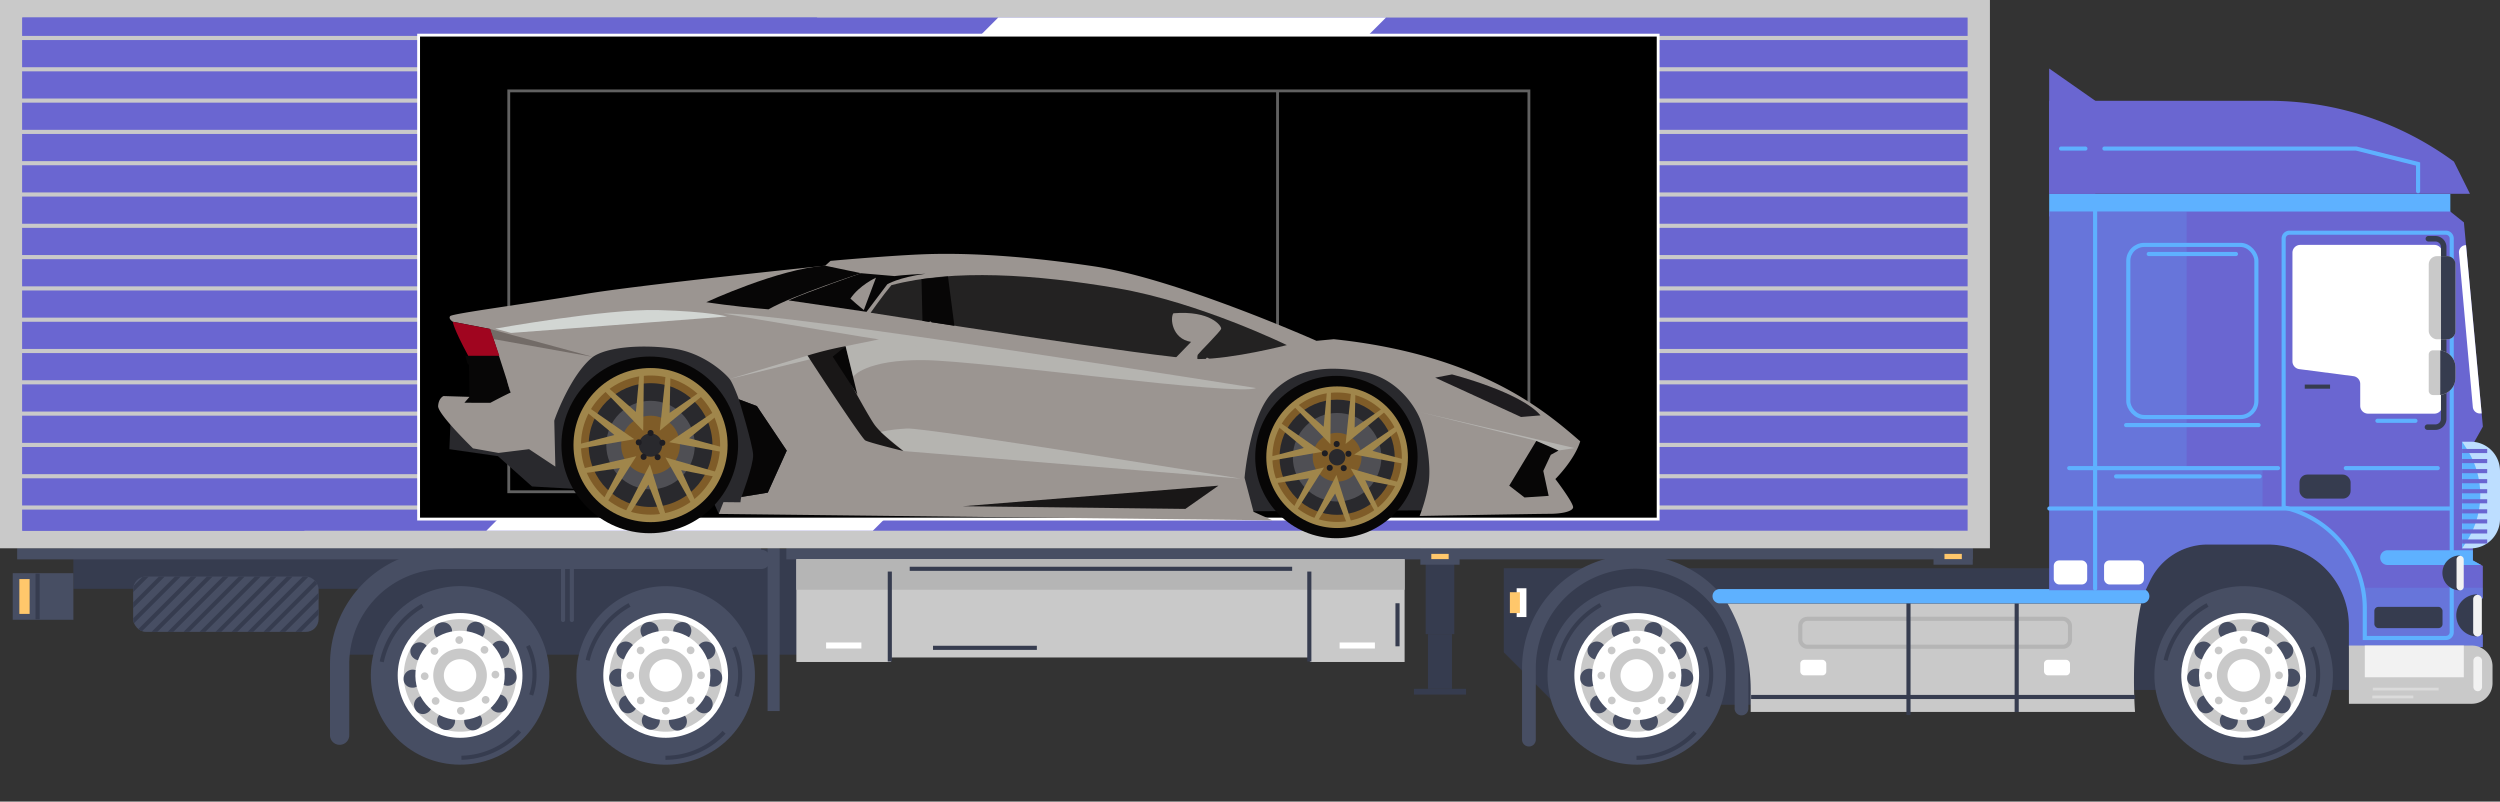 <svg id="Group_9265" data-name="Group 9265" xmlns="http://www.w3.org/2000/svg" xmlns:xlink="http://www.w3.org/1999/xlink" width="881.127" height="282.534" viewBox="0 0 881.127 282.534">
  <rect x="0" y="0" width="881.127" height="282.534" fill="#333333" stroke="none"/>
  <defs>
    <clipPath id="clip-path">
      <rect id="Rectangle_3815" data-name="Rectangle 3815" width="65.361" height="19.515" rx="4.492" transform="translate(0)" fill="none"/>
    </clipPath>
  </defs>
  <g id="Group_9264" data-name="Group 9264" transform="translate(0 0)">
    <g id="Group_9197" data-name="Group 9197">
      <g id="Group_9179" data-name="Group 9179" transform="translate(530.011 24.146)">
        <g id="Group_9162" data-name="Group 9162" transform="translate(0 152.002)">
          <rect id="Rectangle_3796" data-name="Rectangle 3796" width="101.634" height="67.026" transform="translate(208.159)" fill="#363c4f"/>
          <path id="Path_1228" data-name="Path 1228" d="M248.934,404.829h201.14v-48.1H230.467v29.634Z" transform="translate(-230.467 -332.599)" fill="#363c4f"/>
          <path id="Path_1229" data-name="Path 1229" d="M366.288,417.128V391.946a37.465,37.465,0,0,1,37.465-37.465h0a37.465,37.465,0,0,1,37.465,37.465v14.211" transform="translate(-357.431 -332.599)" fill="none" stroke="#474e63" stroke-linecap="round" stroke-miterlimit="10" stroke-width="4.849"/>
          <g id="Group_9161" data-name="Group 9161" transform="translate(2.149 31.184)">
            <rect id="Rectangle_3797" data-name="Rectangle 3797" width="3.435" height="10.148" transform="translate(2.391)" fill="#fff"/>
            <rect id="Rectangle_3798" data-name="Rectangle 3798" width="3.532" height="7.365" transform="translate(0 1.391)" fill="#ffc76b"/>
          </g>
        </g>
        <g id="Group_9163" data-name="Group 9163" transform="translate(73.574 183.464)">
          <path id="Path_1230" data-name="Path 1230" d="M371.206,369.166c-3.849,17.116-2.16,38.2-2.16,38.2H233.591v-7.7a61.1,61.1,0,0,0-8.156-30.5Z" transform="translate(-220.14 -364.061)" fill="#c9c9c9"/>
          <rect id="Rectangle_3799" data-name="Rectangle 3799" width="95.065" height="9.853" rx="2.463" transform="translate(30.924 10.488)" fill="none" stroke="#b5b5b5" stroke-miterlimit="10" stroke-width="1.455"/>
          <line id="Line_6" data-name="Line 6" y2="38.318" transform="translate(107.195 5.014)" fill="none" stroke="#363c4f" stroke-miterlimit="10" stroke-width="1.455"/>
          <line id="Line_7" data-name="Line 7" y2="39.595" transform="translate(69.06 4.832)" fill="none" stroke="#363c4f" stroke-miterlimit="10" stroke-width="1.455"/>
          <line id="Line_8" data-name="Line 8" x1="135.316" transform="translate(13.59 38.041)" fill="none" stroke="#363c4f" stroke-miterlimit="10" stroke-width="1.455"/>
          <rect id="Rectangle_3800" data-name="Rectangle 3800" width="9.165" height="5.464" rx="1.322" transform="translate(30.924 24.949)" fill="#fff"/>
          <rect id="Rectangle_3801" data-name="Rectangle 3801" width="9.165" height="5.464" rx="1.322" transform="translate(116.824 24.949)" fill="#fff"/>
          <path id="Path_1231" data-name="Path 1231" d="M225.059,369.106h148.92a2.522,2.522,0,0,0,2.522-2.522h0a2.523,2.523,0,0,0-2.522-2.523H225.059a2.523,2.523,0,0,0-2.522,2.523h0A2.522,2.522,0,0,0,225.059,369.106Z" transform="translate(-222.537 -364.061)" fill="#5eb1ff"/>
        </g>
        <g id="Group_9166" data-name="Group 9166" transform="translate(222.858 175.993)">
          <ellipse id="Ellipse_2" data-name="Ellipse 2" cx="31.453" cy="31.453" rx="31.453" ry="31.453" transform="translate(14.65 75.827) rotate(-103.467)" fill="#474e63"/>
          <path id="Path_1232" data-name="Path 1232" d="M216.808,369.671a29.974,29.974,0,0,0-14.767,19.522" transform="translate(-191.632 -356.59)" fill="none" stroke="#363c4f" stroke-miterlimit="10" stroke-width="1.455"/>
          <path id="Path_1233" data-name="Path 1233" d="M163.057,384.551a23.05,23.05,0,0,1,.819,17.341" transform="translate(-101.026 -356.59)" fill="none" stroke="#363c4f" stroke-miterlimit="10" stroke-width="1.455"/>
          <path id="Path_1234" data-name="Path 1234" d="M189.389,414.536a28.413,28.413,0,0,1-20.678,9" transform="translate(-130.883 -356.59)" fill="none" stroke="#363c4f" stroke-miterlimit="10" stroke-width="1.455"/>
          <ellipse id="Ellipse_3" data-name="Ellipse 3" cx="21.982" cy="21.982" rx="21.982" ry="21.982" transform="translate(25.86 66.568) rotate(-112.185)" fill="#fff"/>
          <circle id="Ellipse_4" data-name="Ellipse 4" cx="19.837" cy="19.837" r="19.837" transform="translate(18.076 18.076)" fill="#c9c9c9"/>
          <g id="Group_9164" data-name="Group 9164" transform="translate(17.999 19.048)">
            <path id="Path_1235" data-name="Path 1235" d="M192.072,379.307a3.171,3.171,0,1,0,2.247-3.526A2.969,2.969,0,0,0,192.072,379.307Z" transform="translate(-180.963 -375.638)" fill="#474e63"/>
            <path id="Path_1236" data-name="Path 1236" d="M201.9,388.044a3.171,3.171,0,1,0-.4-4.163A2.969,2.969,0,0,0,201.9,388.044Z" transform="translate(-198.265 -375.638)" fill="#474e63"/>
            <path id="Path_1237" data-name="Path 1237" d="M206.368,398.459a3.183,3.183,0,1,0-2.686-3.226A2.982,2.982,0,0,0,206.368,398.459Z" transform="translate(-203.681 -375.638)" fill="#474e63"/>
            <path id="Path_1238" data-name="Path 1238" d="M204.607,407.491a3.171,3.171,0,1,0-4.023-1.144A2.969,2.969,0,0,0,204.607,407.491Z" transform="translate(-196.584 -375.638)" fill="#474e63"/>
            <path id="Path_1239" data-name="Path 1239" d="M197.6,412.028a3.171,3.171,0,1,0-3.967,1.324A2.971,2.971,0,0,0,197.6,412.028Z" transform="translate(-180.18 -375.638)" fill="#474e63"/>
            <path id="Path_1240" data-name="Path 1240" d="M186.366,379.355a3.171,3.171,0,1,1-2.245-3.529A2.971,2.971,0,0,1,186.366,379.355Z" transform="translate(-157.478 -375.638)" fill="#474e63"/>
            <path id="Path_1241" data-name="Path 1241" d="M176.557,388.044a3.171,3.171,0,1,1,.4-4.163A2.969,2.969,0,0,1,176.557,388.044Z" transform="translate(-140.217 -375.638)" fill="#474e63"/>
            <path id="Path_1242" data-name="Path 1242" d="M172.229,398.445a3.17,3.17,0,1,1,2.676-3.214A2.97,2.97,0,0,1,172.229,398.445Z" transform="translate(-135.077 -375.638)" fill="#474e63"/>
            <path id="Path_1243" data-name="Path 1243" d="M173.851,407.491a3.171,3.171,0,1,1,4.023-1.144A2.969,2.969,0,0,1,173.851,407.491Z" transform="translate(-141.897 -375.638)" fill="#474e63"/>
            <path id="Path_1244" data-name="Path 1244" d="M181.883,412.133a3.171,3.171,0,1,1,3.87,1.585A2.971,2.971,0,0,1,181.883,412.133Z" transform="translate(-160.493 -375.638)" fill="#474e63"/>
          </g>
          <circle id="Ellipse_5" data-name="Ellipse 5" cx="15.748" cy="15.748" r="15.748" transform="translate(22.166 22.166)" fill="#fff"/>
          <path id="Path_1245" data-name="Path 1245" d="M179.855,394.5a9.449,9.449,0,1,0,9.448-9.448A9.449,9.449,0,0,0,179.855,394.5Z" transform="translate(-151.39 -356.59)" fill="#c9c9c9"/>
          <path id="Path_1246" data-name="Path 1246" d="M183.6,394.5A5.708,5.708,0,1,0,189.3,388.8,5.709,5.709,0,0,0,183.6,394.5Z" transform="translate(-151.39 -356.59)" fill="#fff"/>
          <g id="Group_9165" data-name="Group 9165" transform="translate(24.092 24.091)">
            <path id="Path_1247" data-name="Path 1247" d="M187.984,382.038a1.357,1.357,0,1,0,1.357-1.357A1.358,1.358,0,0,0,187.984,382.038Z" transform="translate(-175.557 -380.681)" fill="#c9c9c9"/>
            <path id="Path_1248" data-name="Path 1248" d="M197.185,386.675a1.357,1.357,0,1,0,0-1.919A1.357,1.357,0,0,0,197.185,386.675Z" transform="translate(-193.163 -380.681)" fill="#c9c9c9"/>
            <path id="Path_1249" data-name="Path 1249" d="M201.768,395.9a1.357,1.357,0,1,0-1.356-1.357A1.356,1.356,0,0,0,201.768,395.9Z" transform="translate(-200.412 -380.681)" fill="#c9c9c9"/>
            <path id="Path_1250" data-name="Path 1250" d="M199.051,404.3a1.357,1.357,0,1,0-1.919,0A1.357,1.357,0,0,0,199.051,404.3Z" transform="translate(-193.058 -380.681)" fill="#c9c9c9"/>
            <path id="Path_1251" data-name="Path 1251" d="M190.623,406.968a1.356,1.356,0,1,0-1.356,1.357A1.357,1.357,0,0,0,190.623,406.968Z" transform="translate(-175.408 -380.681)" fill="#c9c9c9"/>
            <circle id="Ellipse_6" data-name="Ellipse 6" cx="1.357" cy="1.357" r="1.357" transform="translate(21.305 21.253)" fill="#c9c9c9"/>
            <path id="Path_1252" data-name="Path 1252" d="M176.838,393.109a1.357,1.357,0,1,0,1.357,1.357A1.357,1.357,0,0,0,176.838,393.109Z" transform="translate(-150.552 -380.681)" fill="#c9c9c9"/>
            <path id="Path_1253" data-name="Path 1253" d="M179.557,384.7a1.357,1.357,0,1,0,1.919,0A1.357,1.357,0,0,0,179.557,384.7Z" transform="translate(-157.907 -380.681)" fill="#c9c9c9"/>
          </g>
        </g>
        <g id="Group_9169" data-name="Group 9169" transform="translate(2.374 169.425)">
          <circle id="Ellipse_7" data-name="Ellipse 7" cx="31.453" cy="31.453" r="31.453" transform="translate(44.482 88.963) rotate(-135)" fill="#474e63"/>
          <path id="Path_1254" data-name="Path 1254" d="M430.724,369.671a29.974,29.974,0,0,0-14.767,19.522" transform="translate(-398.98 -350.022)" fill="none" stroke="#363c4f" stroke-miterlimit="10" stroke-width="1.455"/>
          <path id="Path_1255" data-name="Path 1255" d="M376.973,384.551a23.05,23.05,0,0,1,.819,17.341" transform="translate(-308.374 -350.022)" fill="none" stroke="#363c4f" stroke-miterlimit="10" stroke-width="1.455"/>
          <path id="Path_1256" data-name="Path 1256" d="M403.3,414.536a28.413,28.413,0,0,1-20.678,9" transform="translate(-338.231 -350.022)" fill="none" stroke="#363c4f" stroke-miterlimit="10" stroke-width="1.455"/>
          <ellipse id="Ellipse_8" data-name="Ellipse 8" cx="21.982" cy="21.982" rx="21.982" ry="21.982" transform="translate(24.763 68.514) rotate(-95.631)" fill="#fff"/>
          <circle id="Ellipse_9" data-name="Ellipse 9" cx="19.837" cy="19.837" r="19.837" transform="translate(24.645 24.645)" fill="#c9c9c9"/>
          <g id="Group_9167" data-name="Group 9167" transform="translate(24.567 25.616)">
            <path id="Path_1257" data-name="Path 1257" d="M405.988,379.307a3.171,3.171,0,1,0,2.247-3.526A2.969,2.969,0,0,0,405.988,379.307Z" transform="translate(-394.879 -375.638)" fill="#474e63"/>
            <path id="Path_1258" data-name="Path 1258" d="M415.818,388.044a3.17,3.17,0,1,0-.4-4.163A2.969,2.969,0,0,0,415.818,388.044Z" transform="translate(-412.18 -375.638)" fill="#474e63"/>
            <path id="Path_1259" data-name="Path 1259" d="M420.284,398.459a3.183,3.183,0,1,0-2.686-3.226A2.982,2.982,0,0,0,420.284,398.459Z" transform="translate(-417.597 -375.638)" fill="#474e63"/>
            <path id="Path_1260" data-name="Path 1260" d="M418.524,407.491a3.171,3.171,0,1,0-4.023-1.144A2.969,2.969,0,0,0,418.524,407.491Z" transform="translate(-410.5 -375.638)" fill="#474e63"/>
            <path id="Path_1261" data-name="Path 1261" d="M411.513,412.028a3.171,3.171,0,1,0-3.967,1.324A2.971,2.971,0,0,0,411.513,412.028Z" transform="translate(-394.096 -375.638)" fill="#474e63"/>
            <path id="Path_1262" data-name="Path 1262" d="M400.282,379.355a3.171,3.171,0,1,1-2.245-3.529A2.971,2.971,0,0,1,400.282,379.355Z" transform="translate(-371.394 -375.638)" fill="#474e63"/>
            <path id="Path_1263" data-name="Path 1263" d="M390.473,388.044a3.171,3.171,0,1,1,.4-4.163A2.969,2.969,0,0,1,390.473,388.044Z" transform="translate(-354.133 -375.638)" fill="#474e63"/>
            <path id="Path_1264" data-name="Path 1264" d="M386.144,398.445a3.17,3.17,0,1,1,2.676-3.214A2.969,2.969,0,0,1,386.144,398.445Z" transform="translate(-348.992 -375.638)" fill="#474e63"/>
            <path id="Path_1265" data-name="Path 1265" d="M387.768,407.491a3.171,3.171,0,1,1,4.023-1.144A2.969,2.969,0,0,1,387.768,407.491Z" transform="translate(-355.813 -375.638)" fill="#474e63"/>
            <path id="Path_1266" data-name="Path 1266" d="M395.8,412.133a3.171,3.171,0,1,1,3.87,1.585A2.971,2.971,0,0,1,395.8,412.133Z" transform="translate(-374.41 -375.638)" fill="#474e63"/>
          </g>
          <circle id="Ellipse_10" data-name="Ellipse 10" cx="15.748" cy="15.748" r="15.748" transform="translate(28.734 28.734)" fill="#fff"/>
          <path id="Path_1267" data-name="Path 1267" d="M393.771,394.5a9.449,9.449,0,1,0,9.448-9.448A9.449,9.449,0,0,0,393.771,394.5Z" transform="translate(-358.738 -350.022)" fill="#c9c9c9"/>
          <path id="Path_1268" data-name="Path 1268" d="M397.511,394.5a5.709,5.709,0,1,0,5.708-5.708A5.709,5.709,0,0,0,397.511,394.5Z" transform="translate(-358.738 -350.022)" fill="#fff"/>
          <g id="Group_9168" data-name="Group 9168" transform="translate(30.66 30.66)">
            <circle id="Ellipse_11" data-name="Ellipse 11" cx="1.357" cy="1.357" r="1.357" transform="translate(12.427)" fill="#c9c9c9"/>
            <path id="Path_1269" data-name="Path 1269" d="M411.1,386.675a1.357,1.357,0,1,0,0-1.919A1.357,1.357,0,0,0,411.1,386.675Z" transform="translate(-407.079 -380.681)" fill="#c9c9c9"/>
            <path id="Path_1270" data-name="Path 1270" d="M415.684,395.9a1.357,1.357,0,1,0-1.356-1.357A1.356,1.356,0,0,0,415.684,395.9Z" transform="translate(-414.328 -380.681)" fill="#c9c9c9"/>
            <path id="Path_1271" data-name="Path 1271" d="M412.967,404.3a1.357,1.357,0,1,0-1.919,0A1.357,1.357,0,0,0,412.967,404.3Z" transform="translate(-406.974 -380.681)" fill="#c9c9c9"/>
            <path id="Path_1272" data-name="Path 1272" d="M404.539,406.968a1.357,1.357,0,1,0-1.356,1.357A1.357,1.357,0,0,0,404.539,406.968Z" transform="translate(-389.324 -380.681)" fill="#c9c9c9"/>
            <circle id="Ellipse_12" data-name="Ellipse 12" cx="1.357" cy="1.357" r="1.357" transform="translate(21.305 21.253)" fill="#c9c9c9"/>
            <path id="Path_1273" data-name="Path 1273" d="M390.754,393.109a1.357,1.357,0,1,0,1.357,1.357A1.357,1.357,0,0,0,390.754,393.109Z" transform="translate(-364.468 -380.681)" fill="#c9c9c9"/>
            <path id="Path_1274" data-name="Path 1274" d="M393.473,384.7a1.357,1.357,0,1,0,1.919,0A1.357,1.357,0,0,0,393.473,384.7Z" transform="translate(-371.823 -380.681)" fill="#c9c9c9"/>
          </g>
        </g>
        <g id="Group_9178" data-name="Group 9178" transform="translate(192.219)">
          <rect id="Rectangle_3802" data-name="Rectangle 3802" width="141.398" height="7.978" transform="translate(0 44.169)" fill="#5eb1ff"/>
          <g id="Group_9170" data-name="Group 9170">
            <path id="Path_1275" data-name="Path 1275" d="M109.543,191.976h77.413a110.023,110.023,0,0,1,65.254,21.44h0l5.646,11.349H109.543Z" transform="translate(-109.543 -180.597)" fill="#6a66d1"/>
            <path id="Path_1276" data-name="Path 1276" d="M257.856,191.976v32.789H241.591V180.6Z" transform="translate(-241.59 -180.597)" fill="#6a66d1"/>
            <line id="Line_9" data-name="Line 9" x1="8.585" transform="translate(4.186 28.218)" fill="none" stroke="#5eb1ff" stroke-linecap="round" stroke-miterlimit="10" stroke-width="1.455"/>
            <path id="Path_1277" data-name="Path 1277" d="M127.831,208.815h88.778l21.776,5.444v9.593" transform="translate(-108.36 -180.597)" fill="none" stroke="#5eb1ff" stroke-linecap="round" stroke-miterlimit="10" stroke-width="1.455"/>
          </g>
          <g id="Group_9173" data-name="Group 9173" transform="translate(0 47.436)">
            <path id="Path_1278" data-name="Path 1278" d="M104.988,364.456V231.014h141.4l4.778,3.822,6.687,71.975-3.529,6.283v40.883l3.509,1.93v11.4l-3.509,1.579v11.23h3.509v4.387h-47.2v-7.513A28.632,28.632,0,0,0,182,348.362H160.852a22.52,22.52,0,0,0-20.383,12.946l-1.478,3.148Z" transform="translate(-104.988 -228.032)" fill="#6a66d1"/>
            <path id="Path_1279" data-name="Path 1279" d="M210.655,376.995a28.633,28.633,0,0,0-28.633-28.633H160.871a22.52,22.52,0,0,0-20.383,12.946l-1.478,3.148h-34V231.014H153.46v90.228h26.752v14.332h7.437S209.83,337.8,216.2,363.6h41.655v3.712l-3.509,1.579v11.23h3.509v4.387h-47.2Z" transform="translate(-105.007 -228.032)" fill="#5eb1ff" opacity="0.2"/>
            <path id="Path_1280" data-name="Path 1280" d="M107.919,242.849h0l5.513,59.331H112.8a2.5,2.5,0,0,1-2.49-2.277l-4.882-54.329A2.5,2.5,0,0,1,107.919,242.849Z" transform="translate(39.006 -228.032)" fill="#fff"/>
            <rect id="Rectangle_3803" data-name="Rectangle 3803" width="45.145" height="60.671" rx="5.613" transform="translate(27.89 14.732)" fill="none" stroke="#5eb1ff" stroke-linecap="round" stroke-miterlimit="10" stroke-width="1.455"/>
            <path id="Path_1281" data-name="Path 1281" d="M140.8,289.03l-19.075-2.48a2.762,2.762,0,0,1-2.406-2.738V245.526a2.763,2.763,0,0,1,2.762-2.762h47.266a2.762,2.762,0,0,1,2.761,2.762V299.48a2.761,2.761,0,0,1-2.761,2.761h-23.38a2.762,2.762,0,0,1-2.762-2.761v-7.712A2.761,2.761,0,0,0,140.8,289.03Z" transform="translate(-33.573 -228.032)" fill="#fff"/>
            <path id="Path_1282" data-name="Path 1282" d="M175.214,240.515v138.74a2.05,2.05,0,0,1-2.05,2.05H144.576V370.919a36.495,36.495,0,0,0-28.6-35.63h0V240.515a2.05,2.05,0,0,1,2.05-2.05h55.138A2.05,2.05,0,0,1,175.214,240.515Z" transform="translate(-33.334 -228.032)" fill="none" stroke="#5eb1ff" stroke-linecap="round" stroke-miterlimit="10" stroke-width="1.455"/>
            <line id="Line_10" data-name="Line 10" x1="141.511" transform="translate(0.068 107.641)" fill="none" stroke="#5eb1ff" stroke-linecap="round" stroke-miterlimit="10" stroke-width="1.455"/>
            <line id="Line_11" data-name="Line 11" y2="135.866" transform="translate(16.197)" fill="none" stroke="#5eb1ff" stroke-linecap="round" stroke-miterlimit="10" stroke-width="1.455"/>
            <line id="Line_12" data-name="Line 12" x1="30.743" transform="translate(35.09 17.938)" fill="none" stroke="#5eb1ff" stroke-linecap="round" stroke-miterlimit="10" stroke-width="1.455"/>
            <rect id="Rectangle_3804" data-name="Rectangle 3804" width="18.022" height="8.481" rx="2.739" transform="translate(88.223 95.679)" fill="#363c4f"/>
            <rect id="Rectangle_3805" data-name="Rectangle 3805" width="14.057" height="8.481" rx="1.903" transform="translate(19.35 125.935)" fill="#fff"/>
            <rect id="Rectangle_3806" data-name="Rectangle 3806" width="11.779" height="8.481" rx="1.903" transform="translate(1.621 125.935)" fill="#fff"/>
            <line id="Line_13" data-name="Line 13" x1="73.595" transform="translate(7.066 93.402)" fill="none" stroke="#5eb1ff" stroke-linecap="round" stroke-miterlimit="10" stroke-width="1.455"/>
            <line id="Line_14" data-name="Line 14" x1="50.594" transform="translate(23.592 96.326)" fill="none" stroke="#5eb1ff" stroke-linecap="round" stroke-miterlimit="10" stroke-width="1.455"/>
            <line id="Line_15" data-name="Line 15" x1="32.399" transform="translate(104.555 93.402)" fill="none" stroke="#5eb1ff" stroke-linecap="round" stroke-miterlimit="10" stroke-width="1.455"/>
            <line id="Line_16" data-name="Line 16" x1="46.692" transform="translate(27.116 78.243)" fill="none" stroke="#5eb1ff" stroke-linecap="round" stroke-miterlimit="10" stroke-width="1.455"/>
            <line id="Line_17" data-name="Line 17" x1="13.403" transform="translate(115.695 76.73)" fill="none" stroke="#5eb1ff" stroke-linecap="round" stroke-miterlimit="10" stroke-width="1.455"/>
            <path id="Path_1283" data-name="Path 1283" d="M108.2,350.387h30.228v3.59l2.908,1.6H108.2a2.6,2.6,0,0,1,0-5.19Z" transform="translate(10.908 -228.032)" fill="#5eb1ff"/>
            <rect id="Rectangle_3807" data-name="Rectangle 3807" width="24.03" height="7.493" rx="1.429" transform="translate(114.612 142.308)" fill="#363c4f"/>
            <path id="Path_1284" data-name="Path 1284" d="M167.774,292.717h-8.921" transform="translate(-68.771 -228.032)" fill="none" stroke="#363c4f" stroke-miterlimit="10" stroke-width="1.455"/>
            <g id="Group_9172" data-name="Group 9172" transform="translate(145.544 84.1)">
              <path id="Rectangle_3808" data-name="Rectangle 3808" d="M0,0H3.024A10.329,10.329,0,0,1,13.353,10.329V27.265A10.329,10.329,0,0,1,3.024,37.594H0a0,0,0,0,1,0,0V0A0,0,0,0,1,0,0Z" transform="translate(0)" fill="#bddeff"/>
              <path id="Path_1285" data-name="Path 1285" d="M105.909,349.726l1.546-2.382a30.168,30.168,0,0,0,4.857-16.415h0a30.168,30.168,0,0,0-4.857-16.415l-1.546-2.382Z" transform="translate(-105.909 -312.132)" fill="#5eb1ff"/>
              <g id="Group_9171" data-name="Group 9171" transform="translate(0 3.279)">
                <line id="Line_18" data-name="Line 18" x2="8.842" transform="translate(0)" fill="none" stroke="#6a66d1" stroke-miterlimit="10" stroke-width="1.455"/>
                <line id="Line_19" data-name="Line 19" x1="8.842" transform="translate(0 3.543)" fill="none" stroke="#6a66d1" stroke-miterlimit="10" stroke-width="1.455"/>
                <line id="Line_20" data-name="Line 20" x1="8.842" transform="translate(0 7.087)" fill="none" stroke="#6a66d1" stroke-miterlimit="10" stroke-width="1.455"/>
                <line id="Line_21" data-name="Line 21" x1="8.842" transform="translate(0 10.63)" fill="none" stroke="#6a66d1" stroke-miterlimit="10" stroke-width="1.455"/>
                <line id="Line_22" data-name="Line 22" x1="8.842" transform="translate(0 14.173)" fill="none" stroke="#6a66d1" stroke-miterlimit="10" stroke-width="1.455"/>
                <line id="Line_23" data-name="Line 23" x1="8.842" transform="translate(0 17.717)" fill="none" stroke="#6a66d1" stroke-miterlimit="10" stroke-width="1.455"/>
                <line id="Line_24" data-name="Line 24" x1="8.842" transform="translate(0 21.26)" fill="none" stroke="#6a66d1" stroke-miterlimit="10" stroke-width="1.455"/>
                <line id="Line_25" data-name="Line 25" x1="8.842" transform="translate(0 24.803)" fill="none" stroke="#6a66d1" stroke-miterlimit="10" stroke-width="1.455"/>
                <line id="Line_26" data-name="Line 26" x1="8.842" transform="translate(0 28.347)" fill="none" stroke="#6a66d1" stroke-miterlimit="10" stroke-width="1.455"/>
                <line id="Line_27" data-name="Line 27" x1="8.842" transform="translate(0 31.89)" fill="none" stroke="#6a66d1" stroke-miterlimit="10" stroke-width="1.455"/>
              </g>
            </g>
          </g>
          <g id="Group_9174" data-name="Group 9174" transform="translate(133.324 60.008)">
            <path id="Path_1286" data-name="Path 1286" d="M119.118,240.6h2.468a2.946,2.946,0,0,1,2.946,2.946v60.51a2.946,2.946,0,0,1-2.946,2.946H118.8" transform="translate(-118.799 -240.605)" fill="none" stroke="#363c4f" stroke-linecap="round" stroke-miterlimit="10" stroke-width="1.939"/>
            <rect id="Rectangle_3809" data-name="Rectangle 3809" width="9.422" height="29.314" rx="2.902" transform="translate(0.455 6.117)" fill="#c9c9c9"/>
            <path id="Rectangle_3810" data-name="Rectangle 3810" d="M1.506,0H3.361A6.062,6.062,0,0,1,9.422,6.062V9.7a6.062,6.062,0,0,1-6.062,6.062H1.506A1.506,1.506,0,0,1,0,14.259V1.506A1.506,1.506,0,0,1,1.506,0Z" transform="translate(0.455 39.318)" fill="#c9c9c9"/>
            <path id="Path_1287" data-name="Path 1287" d="M114.655,279.968A6.06,6.06,0,0,1,120,285.985v3.642a6.059,6.059,0,0,1-5.349,6.016Z" transform="translate(-110.127 -240.605)" fill="#363c4f"/>
            <path id="Path_1288" data-name="Path 1288" d="M114.655,246.722h2.19a2.9,2.9,0,0,1,2.9,2.9v23.51a2.9,2.9,0,0,1-2.9,2.9h-2.19Z" transform="translate(-109.87 -240.605)" fill="#363c4f"/>
          </g>
          <g id="Group_9175" data-name="Group 9175" transform="translate(143.461 185.323)">
            <path id="Path_1289" data-name="Path 1289" d="M114.395,365.92v14.847a7.425,7.425,0,0,1,0-14.847Z" transform="translate(-107.096 -365.92)" fill="#363c4f"/>
            <path id="Path_1290" data-name="Path 1290" d="M106.886,380.774h0a1.528,1.528,0,0,0,1.528-1.528V367.637a1.528,1.528,0,0,0-1.528-1.527h0a1.527,1.527,0,0,0-1.527,1.527v11.609A1.528,1.528,0,0,0,106.886,380.774Z" transform="translate(-99.378 -365.92)" fill="#f2f2f2"/>
          </g>
          <g id="Group_9176" data-name="Group 9176" transform="translate(138.624 171.615)">
            <path id="Path_1291" data-name="Path 1291" d="M119.232,352.212v12.309a6.155,6.155,0,0,1,0-12.309Z" transform="translate(-113.181 -352.212)" fill="#363c4f"/>
            <path id="Path_1292" data-name="Path 1292" d="M113.008,364.527h0a1.266,1.266,0,0,0,1.266-1.266v-9.625a1.266,1.266,0,0,0-1.266-1.267h0a1.267,1.267,0,0,0-1.267,1.267v9.625A1.266,1.266,0,0,0,113.008,364.527Z" transform="translate(-106.783 -352.212)" fill="#f2f2f2"/>
          </g>
          <g id="Group_9177" data-name="Group 9177" transform="translate(105.648 203.378)">
            <path id="Rectangle_3811" data-name="Rectangle 3811" d="M0,0H43.3a7.316,7.316,0,0,1,7.316,7.316v5.891A7.316,7.316,0,0,1,43.3,20.523H0a0,0,0,0,1,0,0V0A0,0,0,0,1,0,0Z" fill="#c9c9c9"/>
            <rect id="Rectangle_3812" data-name="Rectangle 3812" width="34.9" height="11.184" transform="translate(5.594)" fill="#f2f2f2"/>
            <path id="Path_1293" data-name="Path 1293" d="M105.284,398.537v-9.179a1.526,1.526,0,0,1,1.527-1.527h0a1.526,1.526,0,0,1,1.527,1.527v9.179a1.527,1.527,0,0,1-1.527,1.527h0A1.527,1.527,0,0,1,105.284,398.537Z" transform="translate(-61.414 -383.974)" fill="#f2f2f2"/>
            <path id="Path_1294" data-name="Path 1294" d="M143.788,399.315H120.605" transform="translate(-112.185 -383.974)" fill="none" stroke="#dbdbdb" stroke-miterlimit="10" stroke-width="0.97"/>
            <path id="Path_1295" data-name="Path 1295" d="M143.973,402.1H129.507" transform="translate(-121.272 -383.974)" fill="none" stroke="#dbdbdb" stroke-miterlimit="10" stroke-width="0.97"/>
          </g>
        </g>
      </g>
      <g id="Group_9196" data-name="Group 9196" transform="translate(0)">
        <g id="Group_9186" data-name="Group 9186" transform="translate(4.491 191.113)">
          <rect id="Rectangle_3813" data-name="Rectangle 3813" width="133.819" height="16.418" transform="translate(21.374)" fill="#363c4f"/>
          <g id="Group_9183" data-name="Group 9183" transform="translate(42.438 12.081)">
            <rect id="Rectangle_3814" data-name="Rectangle 3814" width="65.361" height="19.515" rx="4.492" transform="translate(0)" fill="#474e63"/>
            <g id="Group_9182" data-name="Group 9182">
              <g id="Group_9181" data-name="Group 9181" clip-path="url(#clip-path)">
                <g id="Group_9180" data-name="Group 9180" transform="translate(-19.169 -7.608)">
                  <line id="Line_28" data-name="Line 28" x1="31.251" y2="31.252" transform="translate(73.26)" fill="none" stroke="#363c4f" stroke-miterlimit="10" stroke-width="1.455"/>
                  <line id="Line_29" data-name="Line 29" x1="31.251" y2="31.252" transform="translate(67.625)" fill="none" stroke="#363c4f" stroke-miterlimit="10" stroke-width="1.455"/>
                  <line id="Line_30" data-name="Line 30" x1="31.251" y2="31.252" transform="translate(61.99)" fill="none" stroke="#363c4f" stroke-miterlimit="10" stroke-width="1.455"/>
                  <line id="Line_31" data-name="Line 31" x1="31.251" y2="31.252" transform="translate(56.354)" fill="none" stroke="#363c4f" stroke-miterlimit="10" stroke-width="1.455"/>
                  <line id="Line_32" data-name="Line 32" x1="31.251" y2="31.252" transform="translate(50.719)" fill="none" stroke="#363c4f" stroke-miterlimit="10" stroke-width="1.455"/>
                  <line id="Line_33" data-name="Line 33" x1="31.251" y2="31.252" transform="translate(45.083)" fill="none" stroke="#363c4f" stroke-miterlimit="10" stroke-width="1.455"/>
                  <line id="Line_34" data-name="Line 34" x1="31.251" y2="31.252" transform="translate(39.448)" fill="none" stroke="#363c4f" stroke-miterlimit="10" stroke-width="1.455"/>
                  <line id="Line_35" data-name="Line 35" x1="31.252" y2="31.252" transform="translate(33.812)" fill="none" stroke="#363c4f" stroke-miterlimit="10" stroke-width="1.455"/>
                  <line id="Line_36" data-name="Line 36" x1="31.252" y2="31.252" transform="translate(28.177)" fill="none" stroke="#363c4f" stroke-miterlimit="10" stroke-width="1.455"/>
                  <line id="Line_37" data-name="Line 37" x1="31.252" y2="31.252" transform="translate(22.542)" fill="none" stroke="#363c4f" stroke-miterlimit="10" stroke-width="1.455"/>
                  <line id="Line_38" data-name="Line 38" x1="31.252" y2="31.252" transform="translate(16.906)" fill="none" stroke="#363c4f" stroke-miterlimit="10" stroke-width="1.455"/>
                  <line id="Line_39" data-name="Line 39" x1="31.252" y2="31.252" transform="translate(11.271)" fill="none" stroke="#363c4f" stroke-miterlimit="10" stroke-width="1.455"/>
                  <line id="Line_40" data-name="Line 40" x1="31.252" y2="31.252" transform="translate(5.635)" fill="none" stroke="#363c4f" stroke-miterlimit="10" stroke-width="1.455"/>
                  <line id="Line_41" data-name="Line 41" x1="31.252" y2="31.252" fill="none" stroke="#363c4f" stroke-miterlimit="10" stroke-width="1.455"/>
                </g>
              </g>
            </g>
          </g>
          <path id="Path_1296" data-name="Path 1296" d="M696.283,387.2h163.89V350.011H738.382a42.423,42.423,0,0,0-42.1,37.191Z" transform="translate(-580.861 -347.564)" fill="#363c4f"/>
          <path id="Path_1297" data-name="Path 1297" d="M696.283,374.834a42.428,42.428,0,0,1,38.6-24.823H856.67v24.823Z" transform="translate(-577.358 -347.564)" fill="#363c4f"/>
          <rect id="Rectangle_3816" data-name="Rectangle 3816" width="418.146" height="3.903" transform="translate(272.665 2.13)" fill="#474e63"/>
          <rect id="Rectangle_3817" data-name="Rectangle 3817" width="262.171" height="3.903" transform="translate(1.562 2.13)" fill="#474e63"/>
          <rect id="Rectangle_3818" data-name="Rectangle 3818" width="4.241" height="57.359" transform="translate(266.051 2.13)" fill="#474e63"/>
          <rect id="Rectangle_3819" data-name="Rectangle 3819" width="13.83" height="5.783" transform="translate(676.981 2.13)" fill="#474e63"/>
          <rect id="Rectangle_3820" data-name="Rectangle 3820" width="6.118" height="1.841" transform="translate(680.837 4.101)" fill="#ffc76b"/>
          <g id="Group_9184" data-name="Group 9184" transform="translate(493.859 2.13)">
            <rect id="Rectangle_3821" data-name="Rectangle 3821" width="8.463" height="19.28" transform="translate(4.942 30.247)" fill="#363c4f"/>
            <rect id="Rectangle_3822" data-name="Rectangle 3822" width="18.346" height="2.025" transform="translate(0 49.528)" fill="#363c4f"/>
            <rect id="Rectangle_3823" data-name="Rectangle 3823" width="10.083" height="30.247" transform="translate(4.132)" fill="#363c4f"/>
            <rect id="Rectangle_3824" data-name="Rectangle 3824" width="13.83" height="5.783" transform="translate(2.258)" fill="#474e63"/>
            <rect id="Rectangle_3825" data-name="Rectangle 3825" width="6.118" height="1.841" transform="translate(6.114 1.971)" fill="#ffc76b"/>
          </g>
          <path id="Path_1298" data-name="Path 1298" d="M860.383,353.6H748.73a36.868,36.868,0,0,0-36.868,36.868v25.1" transform="translate(-596.65 -347.564)" fill="none" stroke="#474e63" stroke-linecap="round" stroke-miterlimit="10" stroke-width="6.788"/>
          <g id="Group_9185" data-name="Group 9185" transform="translate(0 10.909)">
            <rect id="Rectangle_3826" data-name="Rectangle 3826" width="21.374" height="16.418" transform="translate(0 0)" fill="#474e63"/>
            <line id="Line_42" data-name="Line 42" y2="16.142" transform="translate(8.758 0.138)" fill="none" stroke="#363c4f" stroke-miterlimit="10" stroke-width="1.455"/>
            <rect id="Rectangle_3827" data-name="Rectangle 3827" width="3.626" height="12.282" transform="translate(2.325 2.068)" fill="#ffc76b"/>
          </g>
          <line id="Line_43" data-name="Line 43" y2="21.424" transform="translate(197.057 5.973)" fill="none" stroke="#474e63" stroke-linecap="round" stroke-miterlimit="10" stroke-width="1.455"/>
          <line id="Line_44" data-name="Line 44" y2="21.424" transform="translate(193.96 5.973)" fill="none" stroke="#474e63" stroke-linecap="round" stroke-miterlimit="10" stroke-width="1.455"/>
        </g>
        <g id="Group_9189" data-name="Group 9189" transform="translate(196.706 200.139)">
          <ellipse id="Ellipse_13" data-name="Ellipse 13" cx="31.453" cy="31.453" rx="31.453" ry="31.453" transform="translate(14.65 75.827) rotate(-103.467)" fill="#474e63"/>
          <path id="Path_1299" data-name="Path 1299" d="M772.971,369.671A29.98,29.98,0,0,0,758.2,389.193" transform="translate(-747.795 -356.59)" fill="none" stroke="#363c4f" stroke-miterlimit="10" stroke-width="1.455"/>
          <path id="Path_1300" data-name="Path 1300" d="M719.219,384.551a23.054,23.054,0,0,1,.819,17.341" transform="translate(-657.188 -356.59)" fill="none" stroke="#363c4f" stroke-miterlimit="10" stroke-width="1.455"/>
          <path id="Path_1301" data-name="Path 1301" d="M745.551,414.536a28.413,28.413,0,0,1-20.678,9" transform="translate(-687.044 -356.59)" fill="none" stroke="#363c4f" stroke-miterlimit="10" stroke-width="1.455"/>
          <ellipse id="Ellipse_14" data-name="Ellipse 14" cx="21.982" cy="21.982" rx="21.982" ry="21.982" transform="translate(19.709 63.112) rotate(-99.154)" fill="#fff"/>
          <circle id="Ellipse_15" data-name="Ellipse 15" cx="19.837" cy="19.837" r="19.837" transform="translate(18.076 18.076)" fill="#c9c9c9"/>
          <g id="Group_9187" data-name="Group 9187" transform="translate(17.999 19.048)">
            <path id="Path_1302" data-name="Path 1302" d="M748.235,379.307a3.171,3.171,0,1,0,2.248-3.526A2.97,2.97,0,0,0,748.235,379.307Z" transform="translate(-737.127 -375.638)" fill="#474e63"/>
            <path id="Path_1303" data-name="Path 1303" d="M758.064,388.044a3.171,3.171,0,1,0-.4-4.163A2.969,2.969,0,0,0,758.064,388.044Z" transform="translate(-754.428 -375.638)" fill="#474e63"/>
            <path id="Path_1304" data-name="Path 1304" d="M762.53,398.459a3.183,3.183,0,1,0-2.685-3.226A2.981,2.981,0,0,0,762.53,398.459Z" transform="translate(-759.844 -375.638)" fill="#474e63"/>
            <path id="Path_1305" data-name="Path 1305" d="M760.769,407.491a3.171,3.171,0,1,0-4.022-1.144A2.969,2.969,0,0,0,760.769,407.491Z" transform="translate(-752.747 -375.638)" fill="#474e63"/>
            <path id="Path_1306" data-name="Path 1306" d="M753.76,412.028a3.171,3.171,0,1,0-3.967,1.324A2.971,2.971,0,0,0,753.76,412.028Z" transform="translate(-736.343 -375.638)" fill="#474e63"/>
            <path id="Path_1307" data-name="Path 1307" d="M742.529,379.355a3.171,3.171,0,1,1-2.244-3.529A2.97,2.97,0,0,1,742.529,379.355Z" transform="translate(-713.642 -375.638)" fill="#474e63"/>
            <path id="Path_1308" data-name="Path 1308" d="M732.721,388.044a3.171,3.171,0,1,1,.4-4.163A2.969,2.969,0,0,1,732.721,388.044Z" transform="translate(-696.38 -375.638)" fill="#474e63"/>
            <path id="Path_1309" data-name="Path 1309" d="M728.391,398.445a3.171,3.171,0,1,1,2.676-3.214A2.969,2.969,0,0,1,728.391,398.445Z" transform="translate(-691.24 -375.638)" fill="#474e63"/>
            <path id="Path_1310" data-name="Path 1310" d="M730.015,407.491a3.171,3.171,0,1,1,4.022-1.144A2.969,2.969,0,0,1,730.015,407.491Z" transform="translate(-698.061 -375.638)" fill="#474e63"/>
            <path id="Path_1311" data-name="Path 1311" d="M738.045,412.133a3.171,3.171,0,1,1,3.87,1.585A2.97,2.97,0,0,1,738.045,412.133Z" transform="translate(-716.656 -375.638)" fill="#474e63"/>
          </g>
          <circle id="Ellipse_16" data-name="Ellipse 16" cx="15.748" cy="15.748" r="15.748" transform="translate(22.166 22.166)" fill="#fff"/>
          <circle id="Ellipse_17" data-name="Ellipse 17" cx="9.449" cy="9.449" r="9.449" transform="translate(28.465 28.465)" fill="#c9c9c9"/>
          <path id="Path_1312" data-name="Path 1312" d="M739.758,394.5a5.708,5.708,0,1,0,5.709-5.708A5.709,5.709,0,0,0,739.758,394.5Z" transform="translate(-707.553 -356.59)" fill="#fff"/>
          <g id="Group_9188" data-name="Group 9188" transform="translate(24.092 24.091)">
            <path id="Path_1313" data-name="Path 1313" d="M744.147,382.038a1.357,1.357,0,1,0,1.357-1.357A1.357,1.357,0,0,0,744.147,382.038Z" transform="translate(-731.719 -380.681)" fill="#c9c9c9"/>
            <path id="Path_1314" data-name="Path 1314" d="M753.347,386.675a1.357,1.357,0,1,0,0-1.919A1.359,1.359,0,0,0,753.347,386.675Z" transform="translate(-749.325 -380.681)" fill="#c9c9c9"/>
            <path id="Path_1315" data-name="Path 1315" d="M757.931,395.9a1.357,1.357,0,1,0-1.357-1.357A1.357,1.357,0,0,0,757.931,395.9Z" transform="translate(-756.574 -380.681)" fill="#c9c9c9"/>
            <circle id="Ellipse_18" data-name="Ellipse 18" cx="1.357" cy="1.357" r="1.357" transform="translate(3.677 21.306)" fill="#c9c9c9"/>
            <path id="Path_1316" data-name="Path 1316" d="M746.786,406.968a1.357,1.357,0,1,0-1.357,1.357A1.358,1.358,0,0,0,746.786,406.968Z" transform="translate(-731.57 -380.681)" fill="#c9c9c9"/>
            <path id="Path_1317" data-name="Path 1317" d="M737.586,402.332a1.357,1.357,0,1,0,0,1.918A1.357,1.357,0,0,0,737.586,402.332Z" transform="translate(-713.964 -380.681)" fill="#c9c9c9"/>
            <path id="Path_1318" data-name="Path 1318" d="M733,393.109a1.357,1.357,0,1,0,1.357,1.357A1.358,1.358,0,0,0,733,393.109Z" transform="translate(-706.714 -380.681)" fill="#c9c9c9"/>
            <path id="Path_1319" data-name="Path 1319" d="M735.719,384.7a1.357,1.357,0,1,0,1.919,0A1.357,1.357,0,0,0,735.719,384.7Z" transform="translate(-714.069 -380.681)" fill="#c9c9c9"/>
          </g>
        </g>
        <g id="Group_9192" data-name="Group 9192" transform="translate(118.185 194.09)">
          <ellipse id="Ellipse_19" data-name="Ellipse 19" cx="31.453" cy="31.453" rx="31.453" ry="31.453" transform="matrix(-0.591, -0.807, 0.807, -0.591, 37.187, 87.925)" fill="#474e63"/>
          <path id="Path_1320" data-name="Path 1320" d="M845.541,369.926a29.973,29.973,0,0,0-14.381,19.808" transform="translate(-814.801 -350.541)" fill="none" stroke="#363c4f" stroke-miterlimit="10" stroke-width="1.455"/>
          <path id="Path_1321" data-name="Path 1321" d="M791.7,384.08a23.047,23.047,0,0,1,1.159,17.321" transform="translate(-723.817 -350.541)" fill="none" stroke="#363c4f" stroke-miterlimit="10" stroke-width="1.455"/>
          <path id="Path_1322" data-name="Path 1322" d="M817.453,414.128a28.412,28.412,0,0,1-20.5,9.4" transform="translate(-752.509 -350.541)" fill="none" stroke="#363c4f" stroke-miterlimit="10" stroke-width="1.455"/>
          <ellipse id="Ellipse_20" data-name="Ellipse 20" cx="21.982" cy="21.982" rx="21.982" ry="21.982" transform="matrix(-0.102, -0.995, 0.995, -0.102, 24.343, 68.076)" fill="#fff"/>
          <path id="Path_1323" data-name="Path 1323" d="M798.1,394.892a19.837,19.837,0,1,0,19.444-20.222A19.837,19.837,0,0,0,798.1,394.892Z" transform="translate(-773.975 -350.541)" fill="#c9c9c9"/>
          <g id="Group_9190" data-name="Group 9190" transform="translate(24.068 25.033)">
            <path id="Path_1324" data-name="Path 1324" d="M821.038,379.483a3.171,3.171,0,1,0,2.178-3.57A2.97,2.97,0,0,0,821.038,379.483Z" transform="translate(-810.246 -375.573)" fill="#474e63"/>
            <path id="Path_1325" data-name="Path 1325" d="M830.759,388.365a3.171,3.171,0,1,0-.478-4.155A2.969,2.969,0,0,0,830.759,388.365Z" transform="translate(-827.266 -375.573)" fill="#474e63"/>
            <path id="Path_1326" data-name="Path 1326" d="M835.044,398.8a3.183,3.183,0,1,0-2.748-3.172A2.98,2.98,0,0,0,835.044,398.8Z" transform="translate(-832.296 -375.573)" fill="#474e63"/>
            <path id="Path_1327" data-name="Path 1327" d="M833.087,407.722a3.171,3.171,0,1,0-4.044-1.065A2.97,2.97,0,0,0,833.087,407.722Z" transform="translate(-824.827 -375.573)" fill="#474e63"/>
            <path id="Path_1328" data-name="Path 1328" d="M825.934,412.073a3.171,3.171,0,1,0-3.94,1.4A2.971,2.971,0,0,0,825.934,412.073Z" transform="translate(-808.192 -375.573)" fill="#474e63"/>
            <path id="Path_1329" data-name="Path 1329" d="M815.332,379.182a3.171,3.171,0,1,1-2.314-3.484A2.971,2.971,0,0,1,815.332,379.182Z" transform="translate(-786.763 -375.573)" fill="#474e63"/>
            <path id="Path_1330" data-name="Path 1330" d="M805.421,387.723a3.171,3.171,0,1,1,.314-4.17A2.969,2.969,0,0,1,805.421,387.723Z" transform="translate(-769.23 -375.573)" fill="#474e63"/>
            <path id="Path_1331" data-name="Path 1331" d="M800.912,398.106a3.171,3.171,0,1,1,2.612-3.266A2.97,2.97,0,0,1,800.912,398.106Z" transform="translate(-763.706 -375.573)" fill="#474e63"/>
            <path id="Path_1332" data-name="Path 1332" d="M802.337,407.252a3.17,3.17,0,1,1,4-1.223A2.97,2.97,0,0,1,802.337,407.252Z" transform="translate(-770.15 -375.573)" fill="#474e63"/>
            <path id="Path_1333" data-name="Path 1333" d="M810.212,412.1a3.171,3.171,0,1,1,3.9,1.51A2.97,2.97,0,0,1,810.212,412.1Z" transform="translate(-788.497 -375.573)" fill="#474e63"/>
          </g>
          <ellipse id="Ellipse_21" data-name="Ellipse 21" cx="15.748" cy="15.748" rx="15.748" ry="15.748" transform="matrix(-0.719, -0.695, 0.695, -0.719, 44.337, 66.23)" fill="#fff"/>
          <path id="Path_1334" data-name="Path 1334" d="M808.491,394.689a9.448,9.448,0,1,0,9.261-9.633A9.449,9.449,0,0,0,808.491,394.689Z" transform="translate(-773.975 -350.541)" fill="#c9c9c9"/>
          <path id="Path_1335" data-name="Path 1335" d="M812.23,394.615a5.709,5.709,0,1,0,5.6-5.819A5.708,5.708,0,0,0,812.23,394.615Z" transform="translate(-773.975 -350.541)" fill="#fff"/>
          <g id="Group_9191" data-name="Group 9191" transform="translate(30.144 30.144)">
            <path id="Path_1336" data-name="Path 1336" d="M816.863,382.068a1.357,1.357,0,1,0,1.33-1.383A1.358,1.358,0,0,0,816.863,382.068Z" transform="translate(-804.683 -380.685)" fill="#c9c9c9"/>
            <path id="Path_1337" data-name="Path 1337" d="M826.008,386.868a1.356,1.356,0,1,0-.038-1.918A1.356,1.356,0,0,0,826.008,386.868Z" transform="translate(-822.141 -380.685)" fill="#c9c9c9"/>
            <path id="Path_1338" data-name="Path 1338" d="M830.426,396.141a1.356,1.356,0,1,0-1.383-1.329A1.356,1.356,0,0,0,830.426,396.141Z" transform="translate(-829.043 -380.685)" fill="#c9c9c9"/>
            <path id="Path_1339" data-name="Path 1339" d="M827.528,404.455a1.357,1.357,0,1,0-1.918.037A1.358,1.358,0,0,0,827.528,404.455Z" transform="translate(-821.344 -380.685)" fill="#c9c9c9"/>
            <path id="Path_1340" data-name="Path 1340" d="M819.012,406.938a1.357,1.357,0,1,0-1.33,1.384A1.356,1.356,0,0,0,819.012,406.938Z" transform="translate(-803.555 -380.685)" fill="#c9c9c9"/>
            <path id="Path_1341" data-name="Path 1341" d="M809.867,402.138a1.357,1.357,0,1,0,.038,1.918A1.356,1.356,0,0,0,809.867,402.138Z" transform="translate(-786.097 -380.685)" fill="#c9c9c9"/>
            <path id="Path_1342" data-name="Path 1342" d="M805.449,392.865a1.357,1.357,0,1,0,1.383,1.33A1.356,1.356,0,0,0,805.449,392.865Z" transform="translate(-779.195 -380.685)" fill="#c9c9c9"/>
            <path id="Path_1343" data-name="Path 1343" d="M808.347,384.552a1.356,1.356,0,1,0,1.918-.038A1.357,1.357,0,0,0,808.347,384.552Z" transform="translate(-786.893 -380.685)" fill="#c9c9c9"/>
          </g>
        </g>
        <g id="Group_9193" data-name="Group 9193" transform="translate(280.682 197.086)">
          <path id="Path_1344" data-name="Path 1344" d="M518.112,353.537H699.4v36.23H666.015v-1.587h-147.6v1.587H485.026v-36.23Z" transform="translate(-485.026 -353.537)" fill="#c9c9c9"/>
          <rect id="Rectangle_3828" data-name="Rectangle 3828" width="214.377" height="10.772" transform="translate(0)" fill="#b5b5b5"/>
          <rect id="Rectangle_3829" data-name="Rectangle 3829" width="12.439" height="2.128" transform="translate(191.463 29.356)" fill="#fff"/>
          <rect id="Rectangle_3830" data-name="Rectangle 3830" width="12.439" height="2.128" transform="translate(10.475 29.356)" fill="#fff"/>
          <line id="Line_45" data-name="Line 45" y2="15.175" transform="translate(211.872 15.531)" fill="none" stroke="#363c4f" stroke-miterlimit="10" stroke-width="1.455"/>
          <line id="Line_46" data-name="Line 46" x1="36.599" transform="translate(48.159 31.242)" fill="none" stroke="#363c4f" stroke-miterlimit="10" stroke-width="1.455"/>
          <line id="Line_47" data-name="Line 47" x1="134.792" transform="translate(39.946 3.391)" fill="none" stroke="#363c4f" stroke-miterlimit="10" stroke-width="1.455"/>
          <line id="Line_48" data-name="Line 48" y1="31.705" transform="translate(32.931 4.362)" fill="none" stroke="#363c4f" stroke-miterlimit="10" stroke-width="1.455"/>
          <line id="Line_49" data-name="Line 49" y1="31.705" transform="translate(180.79 4.362)" fill="none" stroke="#363c4f" stroke-miterlimit="10" stroke-width="1.455"/>
        </g>
        <g id="Group_9195" data-name="Group 9195">
          <rect id="Rectangle_3831" data-name="Rectangle 3831" width="701.354" height="193.243" transform="translate(0)" fill="#c9c9c9"/>
          <path id="Path_1384" data-name="Path 1384" d="M685.619,0H0V180.87H685.619Z" transform="translate(7.868 6.187)" fill="#6a66d1"/>
          <path id="Path_1345" data-name="Path 1345" d="M753.646,217.668l-70.374,70.374-55.466,55.465H491.591q29.93-30.031,59.858-60.063,34.969-35.085,69.955-70.154Q646.688,187.952,672,162.637H808.676Z" transform="translate(-320.182 -156.451)" fill="#fff"/>
          <path id="Path_1346" data-name="Path 1346" d="M791.348,343.507h-99.3V162.637H972.218Z" transform="translate(-684.179 -156.451)" fill="#6a66d1"/>
          <g id="Group_9194" data-name="Group 9194" transform="translate(1.565 13.386)">
            <line id="Line_50" data-name="Line 50" x1="697.708" fill="none" stroke="#c9c9c9" stroke-miterlimit="10" stroke-width="1.455"/>
            <line id="Line_51" data-name="Line 51" x1="697.708" transform="translate(0 11.033)" fill="none" stroke="#c9c9c9" stroke-miterlimit="10" stroke-width="1.455"/>
            <line id="Line_52" data-name="Line 52" x1="697.708" transform="translate(0 22.066)" fill="none" stroke="#c9c9c9" stroke-miterlimit="10" stroke-width="1.455"/>
            <line id="Line_53" data-name="Line 53" x1="697.708" transform="translate(0 33.098)" fill="none" stroke="#c9c9c9" stroke-miterlimit="10" stroke-width="1.455"/>
            <line id="Line_54" data-name="Line 54" x1="697.708" transform="translate(0 44.131)" fill="none" stroke="#c9c9c9" stroke-miterlimit="10" stroke-width="1.455"/>
            <line id="Line_55" data-name="Line 55" x1="697.708" transform="translate(0 55.164)" fill="none" stroke="#c9c9c9" stroke-miterlimit="10" stroke-width="1.455"/>
            <line id="Line_56" data-name="Line 56" x1="697.708" transform="translate(0 66.197)" fill="none" stroke="#c9c9c9" stroke-miterlimit="10" stroke-width="1.455"/>
            <line id="Line_57" data-name="Line 57" x1="697.708" transform="translate(0 77.23)" fill="none" stroke="#c9c9c9" stroke-miterlimit="10" stroke-width="1.455"/>
            <line id="Line_58" data-name="Line 58" x1="697.708" transform="translate(0 88.263)" fill="none" stroke="#c9c9c9" stroke-miterlimit="10" stroke-width="1.455"/>
            <line id="Line_59" data-name="Line 59" x1="697.708" transform="translate(0 99.295)" fill="none" stroke="#c9c9c9" stroke-miterlimit="10" stroke-width="1.455"/>
            <line id="Line_60" data-name="Line 60" x1="697.708" transform="translate(0 110.328)" fill="none" stroke="#c9c9c9" stroke-miterlimit="10" stroke-width="1.455"/>
            <line id="Line_61" data-name="Line 61" x1="697.708" transform="translate(0 121.361)" fill="none" stroke="#c9c9c9" stroke-miterlimit="10" stroke-width="1.455"/>
            <line id="Line_62" data-name="Line 62" x1="697.708" transform="translate(0 132.394)" fill="none" stroke="#c9c9c9" stroke-miterlimit="10" stroke-width="1.455"/>
            <line id="Line_63" data-name="Line 63" x1="697.708" transform="translate(0 143.427)" fill="none" stroke="#c9c9c9" stroke-miterlimit="10" stroke-width="1.455"/>
            <line id="Line_64" data-name="Line 64" x1="697.708" transform="translate(0 154.459)" fill="none" stroke="#c9c9c9" stroke-miterlimit="10" stroke-width="1.455"/>
            <line id="Line_65" data-name="Line 65" x1="697.708" transform="translate(0 165.492)" fill="none" stroke="#c9c9c9" stroke-miterlimit="10" stroke-width="1.455"/>
          </g>
        </g>
      </g>
      <rect id="Rectangle_3833" data-name="Rectangle 3833" width="436.884" height="170.567" transform="translate(147.536 12.386)" stroke="#fff" stroke-miterlimit="10" stroke-width="1"/>
    </g>
    <g id="Group_9198" data-name="Group 9198" transform="translate(179.316 32.034)" opacity="0.38">
      <rect id="Rectangle_3834" data-name="Rectangle 3834" width="359.551" height="141.285" fill="none" stroke="#fff" stroke-miterlimit="10" stroke-width="1"/>
      <line id="Line_66" data-name="Line 66" y2="143.389" transform="translate(270.955)" fill="none" stroke="#fff" stroke-miterlimit="10" stroke-width="1"/>
    </g>
    <g id="Group_9263" data-name="Group 9263" transform="translate(154.414 89.47)">
      <g id="Group_9199" data-name="Group 9199" transform="translate(9.268 35.69)">
        <path id="Path_1347" data-name="Path 1347" d="M801.5,281.863h-1.008l.693,2.584.567.63.189,11.251-1.8,2.08h9.171l7.091-3.5-4.191-13.3Z" transform="translate(-800.142 -281.611)" fill="#070606"/>
      </g>
      <g id="Group_9200" data-name="Group 9200" transform="translate(3.973 25.543)">
        <path id="Path_1348" data-name="Path 1348" d="M472.738,305.594l-.378,9.171,17.113,2.458,12.007,10.683,16.639.946,47.556,5.105,1.638,3.624,249.658-1.261,4.727-19.286-7-23.069s-17.207-10.589-17.963-10.589-27.04,0-27.985.189-34.036,20.422-34.036,20.422L603.87,309.848s-20.421-18.53-20.8-19.1-29.309-18.72-29.309-18.72l-27.985-.567L506.3,287.725s-4.538,16.073-9.832,16.64S472.738,305.594,472.738,305.594Z" transform="translate(-472.36 -271.464)" fill="#29292d"/>
      </g>
      <g id="Group_9201" data-name="Group 9201" transform="translate(43.461 36.194)">
        <circle id="Ellipse_22" data-name="Ellipse 22" cx="31.136" cy="31.136" r="31.136" transform="translate(0)" fill="#070606"/>
      </g>
      <g id="Group_9202" data-name="Group 9202" transform="translate(47.713 40.241)">
        <circle id="Ellipse_23" data-name="Ellipse 23" cx="27.159" cy="27.159" r="27.159" transform="translate(0)" fill="#a0864b"/>
      </g>
      <g id="Group_9203" data-name="Group 9203" transform="translate(50.348 42.875)">
        <circle id="Ellipse_24" data-name="Ellipse 24" cx="24.524" cy="24.524" r="24.524" transform="translate(0)" fill="#7f5c28"/>
      </g>
      <g id="Group_9204" data-name="Group 9204" transform="translate(53.058 45.585)">
        <circle id="Ellipse_25" data-name="Ellipse 25" cx="21.814" cy="21.814" r="21.814" transform="translate(0)" fill="#29292d"/>
      </g>
      <g id="Group_9205" data-name="Group 9205" transform="translate(59.272 51.8)">
        <circle id="Ellipse_26" data-name="Ellipse 26" cx="15.6" cy="15.6" r="15.6" transform="translate(0)" fill="#4f4f54"/>
      </g>
      <g id="Group_9206" data-name="Group 9206" transform="translate(64.516 57.043)">
        <circle id="Ellipse_27" data-name="Ellipse 27" cx="10.356" cy="10.356" r="10.356" transform="translate(0)" fill="#7f5c28"/>
      </g>
      <g id="Group_9207" data-name="Group 9207" transform="translate(287.982 43.001)">
        <circle id="Ellipse_28" data-name="Ellipse 28" cx="28.615" cy="28.615" r="28.615" transform="translate(0)" fill="#070606"/>
      </g>
      <g id="Group_9208" data-name="Group 9208" transform="translate(291.89 46.72)">
        <circle id="Ellipse_29" data-name="Ellipse 29" cx="24.959" cy="24.959" r="24.959" transform="translate(0)" fill="#a0864b"/>
      </g>
      <g id="Group_9209" data-name="Group 9209" transform="translate(294.033 48.863)">
        <circle id="Ellipse_30" data-name="Ellipse 30" cx="22.816" cy="22.816" r="22.816" transform="translate(0)" fill="#7f5c28"/>
      </g>
      <g id="Group_9210" data-name="Group 9210" transform="translate(296.554 51.384)">
        <circle id="Ellipse_31" data-name="Ellipse 31" cx="20.295" cy="20.295" r="20.295" transform="translate(0)" fill="#29292d"/>
      </g>
      <g id="Group_9211" data-name="Group 9211" transform="translate(301.249 56.08)">
        <circle id="Ellipse_32" data-name="Ellipse 32" cx="15.6" cy="15.6" r="15.6" transform="translate(0)" fill="#4f4f54"/>
      </g>
      <g id="Group_9212" data-name="Group 9212" transform="translate(308.246 63.076)">
        <circle id="Ellipse_33" data-name="Ellipse 33" cx="8.603" cy="8.603" r="8.603" transform="translate(0)" fill="#7f5c28"/>
      </g>
      <g id="Group_9213" data-name="Group 9213">
        <path id="Path_1349" data-name="Path 1349" d="M816.91,325.29s6.744-6.681,8.761-13.3c-11.282-9.706-34.477-30.506-86.854-35.989l-6.114.567s-49.289-21.934-78.6-26.283-48.6-4.727-61.264-4.16-31.389,2.269-31.389,2.269l-1.89,1.7s-65.992,6.807-84.9,10.021-46.516,6.808-47.272,7.753.945,1.985.945,1.985l13.142,2.553s7.469,22.6,7.185,22.5-7.091,3.5-7.091,3.5H432.4l1.8-2.08-9.171-.284s-1.7.662-1.891,3.5,12.291,14.938,12.291,14.938l8.982,1.607,10.778-1.323,9.265,6.145s-.378-15.883-.378-16.167,5.672-16.262,13.614-22.5c4.916-3.4,16.356-4.444,27.8-3.026s19.35,9.329,20.547,11.03,3.089,6.933,3.089,6.933l6.365,2.4,10.526,15.694-6.681,14.812s-9.076,1.512-9.265,1.512-.378,1.891-.378,1.891l-5.988-.063-1.639,4.16L717.2,339.85l-6.681-3.025-3.152-11.976s1.765-21.934,9.959-30.254,19.035-9.423,31.609-7.153,18.909,12.763,20.611,17.49,3.876,15.978,2.552,22.69a58.414,58.414,0,0,1-3.025,10.684s41.41-.756,45.664-.756,8.037-.757,8.415-2.175S816.91,325.29,816.91,325.29Z" transform="translate(-423.134 -245.921)" fill="#9b9591"/>
      </g>
      <g id="Group_9214" data-name="Group 9214" transform="translate(319.843 48.8)">
        <path id="Path_1350" data-name="Path 1350" d="M494.814,294.91l-.268,12.259,10.274-7.091,1.008,1.008-14.465,11.834,1.922-18.2Z" transform="translate(-491.363 -294.721)" fill="#a0864b"/>
      </g>
      <g id="Group_9215" data-name="Group 9215" transform="translate(301.752 48.394)">
        <path id="Path_1351" data-name="Path 1351" d="M512.112,298.794l9.227,8.076,1.159-12.429,1.421-.126L523.706,313l-12.719-13.158Z" transform="translate(-510.986 -294.315)" fill="#a0864b"/>
      </g>
      <g id="Group_9216" data-name="Group 9216" transform="translate(321.648 75.662)">
        <path id="Path_1352" data-name="Path 1352" d="M503.574,328.076l-12.031-2.369,5.221,11.339-1.167.82-9.173-16.283,17.6,5.02Z" transform="translate(-486.424 -321.583)" fill="#a0864b"/>
      </g>
      <g id="Group_9217" data-name="Group 9217" transform="translate(322.868 60.464)">
        <path id="Path_1353" data-name="Path 1353" d="M500.3,307.675l-9.541,7.7,12.045,3.277-.12,1.421-18.373-3.42,15.147-10.27Z" transform="translate(-484.309 -306.385)" fill="#a0864b"/>
      </g>
      <g id="Group_9218" data-name="Group 9218" transform="translate(294.402 75.288)">
        <path id="Path_1354" data-name="Path 1354" d="M513.8,326.783l12.14-1.727L520.123,336.1l1.122.881,10.025-15.773-17.841,4.078Z" transform="translate(-513.428 -321.21)" fill="#a0864b"/>
      </g>
      <g id="Group_9219" data-name="Group 9219" transform="translate(293.047 59.315)">
        <path id="Path_1355" data-name="Path 1355" d="M516.748,306.516l9.445,7.82-12.085,3.128.1,1.422,18.414-3.193L517.6,305.237Z" transform="translate(-514.107 -305.237)" fill="#a0864b"/>
      </g>
      <g id="Group_9220" data-name="Group 9220" transform="translate(308.073 77.931)">
        <path id="Path_1356" data-name="Path 1356" d="M516.121,341.747l-4.48-11.351-6.756,10.6-1.327-.523,8.554-16.616,5.487,17.459Z" transform="translate(-503.558 -323.852)" fill="#a0864b"/>
      </g>
      <g id="Group_9221" data-name="Group 9221" transform="translate(313.95 68.78)">
        <circle id="Ellipse_34" data-name="Ellipse 34" cx="2.899" cy="2.899" r="2.899" transform="translate(0)" fill="#29292d"/>
      </g>
      <g id="Group_9229" data-name="Group 9229" transform="translate(48.973 42.062)">
        <g id="Group_9222" data-name="Group 9222" transform="translate(29.157 0.442)">
          <path id="Path_1357" data-name="Path 1357" d="M735.557,288.631l-.291,13.339,11.179-7.715,1.1,1.1L731.8,308.228l2.092-19.8Z" transform="translate(-731.802 -288.425)" fill="#a0864b"/>
        </g>
        <g id="Group_9223" data-name="Group 9223" transform="translate(9.471)">
          <path id="Path_1358" data-name="Path 1358" d="M754.38,292.856l10.04,8.787,1.261-13.524,1.546-.137-.233,20.334L753.154,294Z" transform="translate(-753.154 -287.983)" fill="#a0864b"/>
        </g>
        <g id="Group_9224" data-name="Group 9224" transform="translate(31.12 29.671)">
          <path id="Path_1359" data-name="Path 1359" d="M745.09,324.719,732,322.141l5.681,12.338-1.269.893-9.982-17.717,19.15,5.462Z" transform="translate(-726.428 -317.654)" fill="#a0864b"/>
        </g>
        <g id="Group_9225" data-name="Group 9225" transform="translate(32.449 13.134)">
          <path id="Path_1360" data-name="Path 1360" d="M741.525,302.52,731.143,310.9l13.107,3.566-.131,1.546-19.992-3.722,16.482-11.175Z" transform="translate(-724.127 -301.116)" fill="#a0864b"/>
        </g>
        <g id="Group_9226" data-name="Group 9226" transform="translate(1.474 29.264)">
          <path id="Path_1361" data-name="Path 1361" d="M756.214,323.312l13.209-1.88L763.1,333.451l1.22.959,10.908-17.162-19.412,4.438Z" transform="translate(-755.812 -317.247)" fill="#a0864b"/>
        </g>
        <g id="Group_9227" data-name="Group 9227" transform="translate(0 11.884)">
          <path id="Path_1362" data-name="Path 1362" d="M759.423,301.259l10.277,8.509-13.15,3.4.112,1.548,20.037-3.474-16.342-11.378Z" transform="translate(-756.55 -299.867)" fill="#a0864b"/>
        </g>
        <g id="Group_9228" data-name="Group 9228" transform="translate(16.349 32.14)">
          <path id="Path_1363" data-name="Path 1363" d="M758.742,339.594l-4.875-12.351-7.352,11.53-1.444-.569,9.308-18.08,5.97,19Z" transform="translate(-745.072 -320.123)" fill="#a0864b"/>
        </g>
      </g>
      <g id="Group_9230" data-name="Group 9230" transform="translate(70.757 63.284)">
        <circle id="Ellipse_35" data-name="Ellipse 35" cx="4.115" cy="4.115" r="4.115" transform="translate(0)" fill="#29292d"/>
      </g>
      <g id="Group_9231" data-name="Group 9231" transform="translate(152.438 7.485)">
        <path id="Path_1364" data-name="Path 1364" d="M673.233,278.082s-30.916-15.127-59.783-20.044-57.8-6.87-79.606-1.071c-3.151,3.782-7.311,9.706-7.311,9.706S630.216,283,642.191,283,673.233,278.082,673.233,278.082Z" transform="translate(-526.533 -253.406)" fill="#232222"/>
      </g>
      <g id="Group_9232" data-name="Group 9232" transform="translate(377.515 65.913)">
        <path id="Path_1365" data-name="Path 1365" d="M448.157,315.237l-7.847-3.4-9.549,15.789,5.389,4.16,8.509-.567-1.891-8.793,2.647-5.673Z" transform="translate(-430.761 -311.834)" fill="#070606"/>
      </g>
      <g id="Group_9233" data-name="Group 9233" transform="translate(105.986 51.258)">
        <path id="Path_1366" data-name="Path 1366" d="M702.794,297.179s4.916,15.947,5.042,19.6-4.1,14.812-4.1,14.812L713,330.081l6.681-14.812-10.526-15.694Z" transform="translate(-702.794 -297.179)" fill="#070606"/>
      </g>
      <g id="Group_9234" data-name="Group 9234" transform="translate(130.189 32.539)">
        <path id="Path_1367" data-name="Path 1367" d="M675.061,278.46a127.189,127.189,0,0,0-13.425,3.309c6.9,10.683,19.192,29.119,20.327,29.876s13.519,3.781,13.519,3.781-7.469-5.483-10.21-9.265-13.615-24.2-13.615-24.2Z" transform="translate(-661.636 -278.46)" fill="#191717"/>
      </g>
      <g id="Group_9235" data-name="Group 9235" transform="translate(139.076 32.539)">
        <path id="Path_1368" data-name="Path 1368" d="M682.435,278.46l4.16,17.112-8.7-13.425Z" transform="translate(-677.897 -278.46)" fill="#070606"/>
      </g>
      <g id="Group_9236" data-name="Group 9236" transform="translate(18.344 26.488)">
        <path id="Path_1369" data-name="Path 1369" d="M771.117,272.409l36.21,9.833-35.17-6.3Z" transform="translate(-771.117 -272.409)" fill="#726b67"/>
      </g>
      <g id="Group_9237" data-name="Group 9237" transform="translate(5.202 23.935)">
        <path id="Path_1370" data-name="Path 1370" d="M804.081,269.856s-.126,1.734,5.421,12.007h10.967l-3.246-9.454Z" transform="translate(-804.081 -269.856)" fill="#a0051f"/>
      </g>
      <g id="Group_9238" data-name="Group 9238" transform="translate(170.37 7.957)">
        <path id="Path_1371" data-name="Path 1371" d="M653.041,253.879l2.261,17.4-11.247-1.726-.341-14.724Z" transform="translate(-643.713 -253.879)" fill="#070606"/>
      </g>
      <g id="Group_9239" data-name="Group 9239" transform="translate(164.778 23.841)" style="mix-blend-mode: multiply;isolation: isolate">
        <path id="Path_1372" data-name="Path 1372" d="M654.739,325.562l6.154-33.463-12.859-9.5a.378.378,0,1,0-.449.609l12.479,9.219-5.948,32.34L558.4,319.258l-.472-4.783c-.392-1.262-9.241-29.127-10.682-32.448a34.528,34.528,0,0,0-4.561-7l7.747-4.563a.379.379,0,0,0-.384-.653l-8.52,5.019.294.343a36.022,36.022,0,0,1,4.73,7.153c1.426,3.285,10.546,32.007,10.639,32.3l.519,5.35.324.019Z" transform="translate(-541.529 -269.762)" fill="#9b9591"/>
      </g>
      <g id="Group_9240" data-name="Group 9240" transform="translate(94.514 4.176)">
        <path id="Path_1373" data-name="Path 1373" d="M731.157,252.744s-23.825,7.69-32.649,12.732c-12.479-1.009-21.934-2.521-21.934-2.521s25.59-11.85,41.915-12.858Z" transform="translate(-676.574 -250.097)" fill="#070606"/>
      </g>
      <g id="Group_9241" data-name="Group 9241" transform="translate(123.508 6.823)">
        <path id="Path_1374" data-name="Path 1374" d="M691.2,253.753l-11.724-1.009s-18.53,6.429-25.589,9.58c11.345,1.639,27.48,4.034,27.48,4.034l7.312-9.706s3.844-2.4,13.488-3.719C694.41,253.311,691.2,253.753,691.2,253.753Z" transform="translate(-653.883 -252.744)" fill="#070606"/>
      </g>
      <g id="Group_9242" data-name="Group 9242" transform="translate(145.316 8.399)">
        <path id="Path_1375" data-name="Path 1375" d="M680.355,254.32s-5.862,2.647-9.013,7.374c2.836,2.584,4.727,4.034,4.727,4.034Z" transform="translate(-671.342 -254.32)" fill="#9b9591"/>
      </g>
      <g id="Group_9243" data-name="Group 9243" transform="translate(184.961 81.701)">
        <path id="Path_1376" data-name="Path 1376" d="M640.71,327.622l-11.66,8.194-78.408-.945Z" transform="translate(-550.642 -327.622)" fill="#191717"/>
      </g>
      <g id="Group_9244" data-name="Group 9244" transform="translate(351.42 42.497)">
        <path id="Path_1377" data-name="Path 1377" d="M474.251,302.852l-6.87.567-30.254-13.866,5.925-1.135S467.255,294.6,474.251,302.852Z" transform="translate(-437.127 -288.418)" fill="#1e1c1f"/>
      </g>
      <g id="Group_9245" data-name="Group 9245" transform="translate(100.691 21.052)" opacity="0.31">
        <path id="Path_1378" data-name="Path 1378" d="M724.98,293.209s-169.422-26.977-187.574-26.22c56.726,9.58,54.709,9.076,54.709,9.076l-11.786,2.395,2.71,10.715s4.286-6.051,24.96-5.8S718.93,296.234,724.98,293.209Z" transform="translate(-537.406 -266.973)" fill="#eef7f6"/>
      </g>
      <g id="Group_9251" data-name="Group 9251" transform="translate(311.468 65.944)">
        <g id="Group_9246" data-name="Group 9246" transform="translate(4.164)">
          <circle id="Ellipse_36" data-name="Ellipse 36" cx="1.073" cy="1.073" r="1.073" transform="translate(0)" fill="#1e1d22"/>
        </g>
        <g id="Group_9247" data-name="Group 9247" transform="translate(8.302 3.448)">
          <circle id="Ellipse_37" data-name="Ellipse 37" cx="1.073" cy="1.073" r="1.073" transform="translate(0)" fill="#1e1d22"/>
        </g>
        <g id="Group_9248" data-name="Group 9248" transform="translate(6.641 8.506)">
          <circle id="Ellipse_38" data-name="Ellipse 38" cx="1.073" cy="1.073" r="1.073" transform="translate(0)" fill="#1e1d22"/>
        </g>
        <g id="Group_9249" data-name="Group 9249" transform="translate(1.711 8.404)">
          <circle id="Ellipse_39" data-name="Ellipse 39" cx="1.073" cy="1.073" r="1.073" transform="translate(0)" fill="#1e1d22"/>
        </g>
        <g id="Group_9250" data-name="Group 9250" transform="translate(0 3.295)">
          <circle id="Ellipse_40" data-name="Ellipse 40" cx="1.073" cy="1.073" r="1.073" transform="translate(0)" fill="#1e1d22"/>
        </g>
      </g>
      <g id="Group_9257" data-name="Group 9257" transform="translate(69.648 62.073)">
        <g id="Group_9252" data-name="Group 9252" transform="translate(4.164)">
          <circle id="Ellipse_41" data-name="Ellipse 41" cx="1.073" cy="1.073" r="1.073" transform="translate(0)" fill="#1e1d22"/>
        </g>
        <g id="Group_9253" data-name="Group 9253" transform="translate(8.302 3.448)">
          <circle id="Ellipse_42" data-name="Ellipse 42" cx="1.073" cy="1.073" r="1.073" transform="translate(0)" fill="#1e1d22"/>
        </g>
        <g id="Group_9254" data-name="Group 9254" transform="translate(6.641 8.506)">
          <circle id="Ellipse_43" data-name="Ellipse 43" cx="1.073" cy="1.073" r="1.073" transform="translate(0)" fill="#1e1d22"/>
        </g>
        <g id="Group_9255" data-name="Group 9255" transform="translate(1.711 8.404)">
          <circle id="Ellipse_44" data-name="Ellipse 44" cx="1.073" cy="1.073" r="1.073" transform="translate(0)" fill="#1e1d22"/>
        </g>
        <g id="Group_9256" data-name="Group 9256" transform="translate(0 3.295)">
          <circle id="Ellipse_45" data-name="Ellipse 45" cx="1.073" cy="1.073" r="1.073" transform="translate(0)" fill="#1e1d22"/>
        </g>
      </g>
      <g id="Group_9258" data-name="Group 9258" transform="translate(155.999 61.558)" opacity="0.31">
        <path id="Path_1379" data-name="Path 1379" d="M550.736,315.426l118.936,9.738s-110.9-18.057-117.707-17.679-9.265,1.229-9.265,1.229Z" transform="translate(-542.7 -307.479)" fill="#eef7f6"/>
      </g>
      <g id="Group_9259" data-name="Group 9259" transform="translate(20.14 19.781)" opacity="0.66">
        <path id="Path_1380" data-name="Path 1380" d="M805.531,268l-76.139,5.8-5.547-1.513s39.2-7.059,57.356-6.555S805.531,268,805.531,268Z" transform="translate(-723.845 -265.702)" fill="#eef7f6"/>
      </g>
      <g id="Group_9260" data-name="Group 9260" transform="translate(102.488 35.848)" opacity="0.31">
        <path id="Path_1381" data-name="Path 1381" d="M722.333,281.769l-27.7,8.32,28.552-7Z" transform="translate(-694.631 -281.769)" fill="#eef7f6"/>
      </g>
      <g id="Group_9261" data-name="Group 9261" transform="translate(346.126 55.796)" opacity="0.31">
        <path id="Path_1382" data-name="Path 1382" d="M479.545,314.386l-54.457-12.669,40.937,10.116,7.847,3.4Z" transform="translate(-425.088 -301.718)" fill="#eef7f6"/>
      </g>
      <g id="Group_9262" data-name="Group 9262" transform="translate(258.074 20.806)">
        <path id="Path_1383" data-name="Path 1383" d="M559.392,284.826s-.441-2.71,0-3.4,7.942-8.13,8.194-9.076-3.719-6.555-16.829-5.483c-1.2,1.638-.567,9.013,6.24,10.084l-7.312,7.564,3.53,1.7Z" transform="translate(-549.685 -266.727)" fill="#9b9591"/>
      </g>
    </g>
  </g>
</svg>

